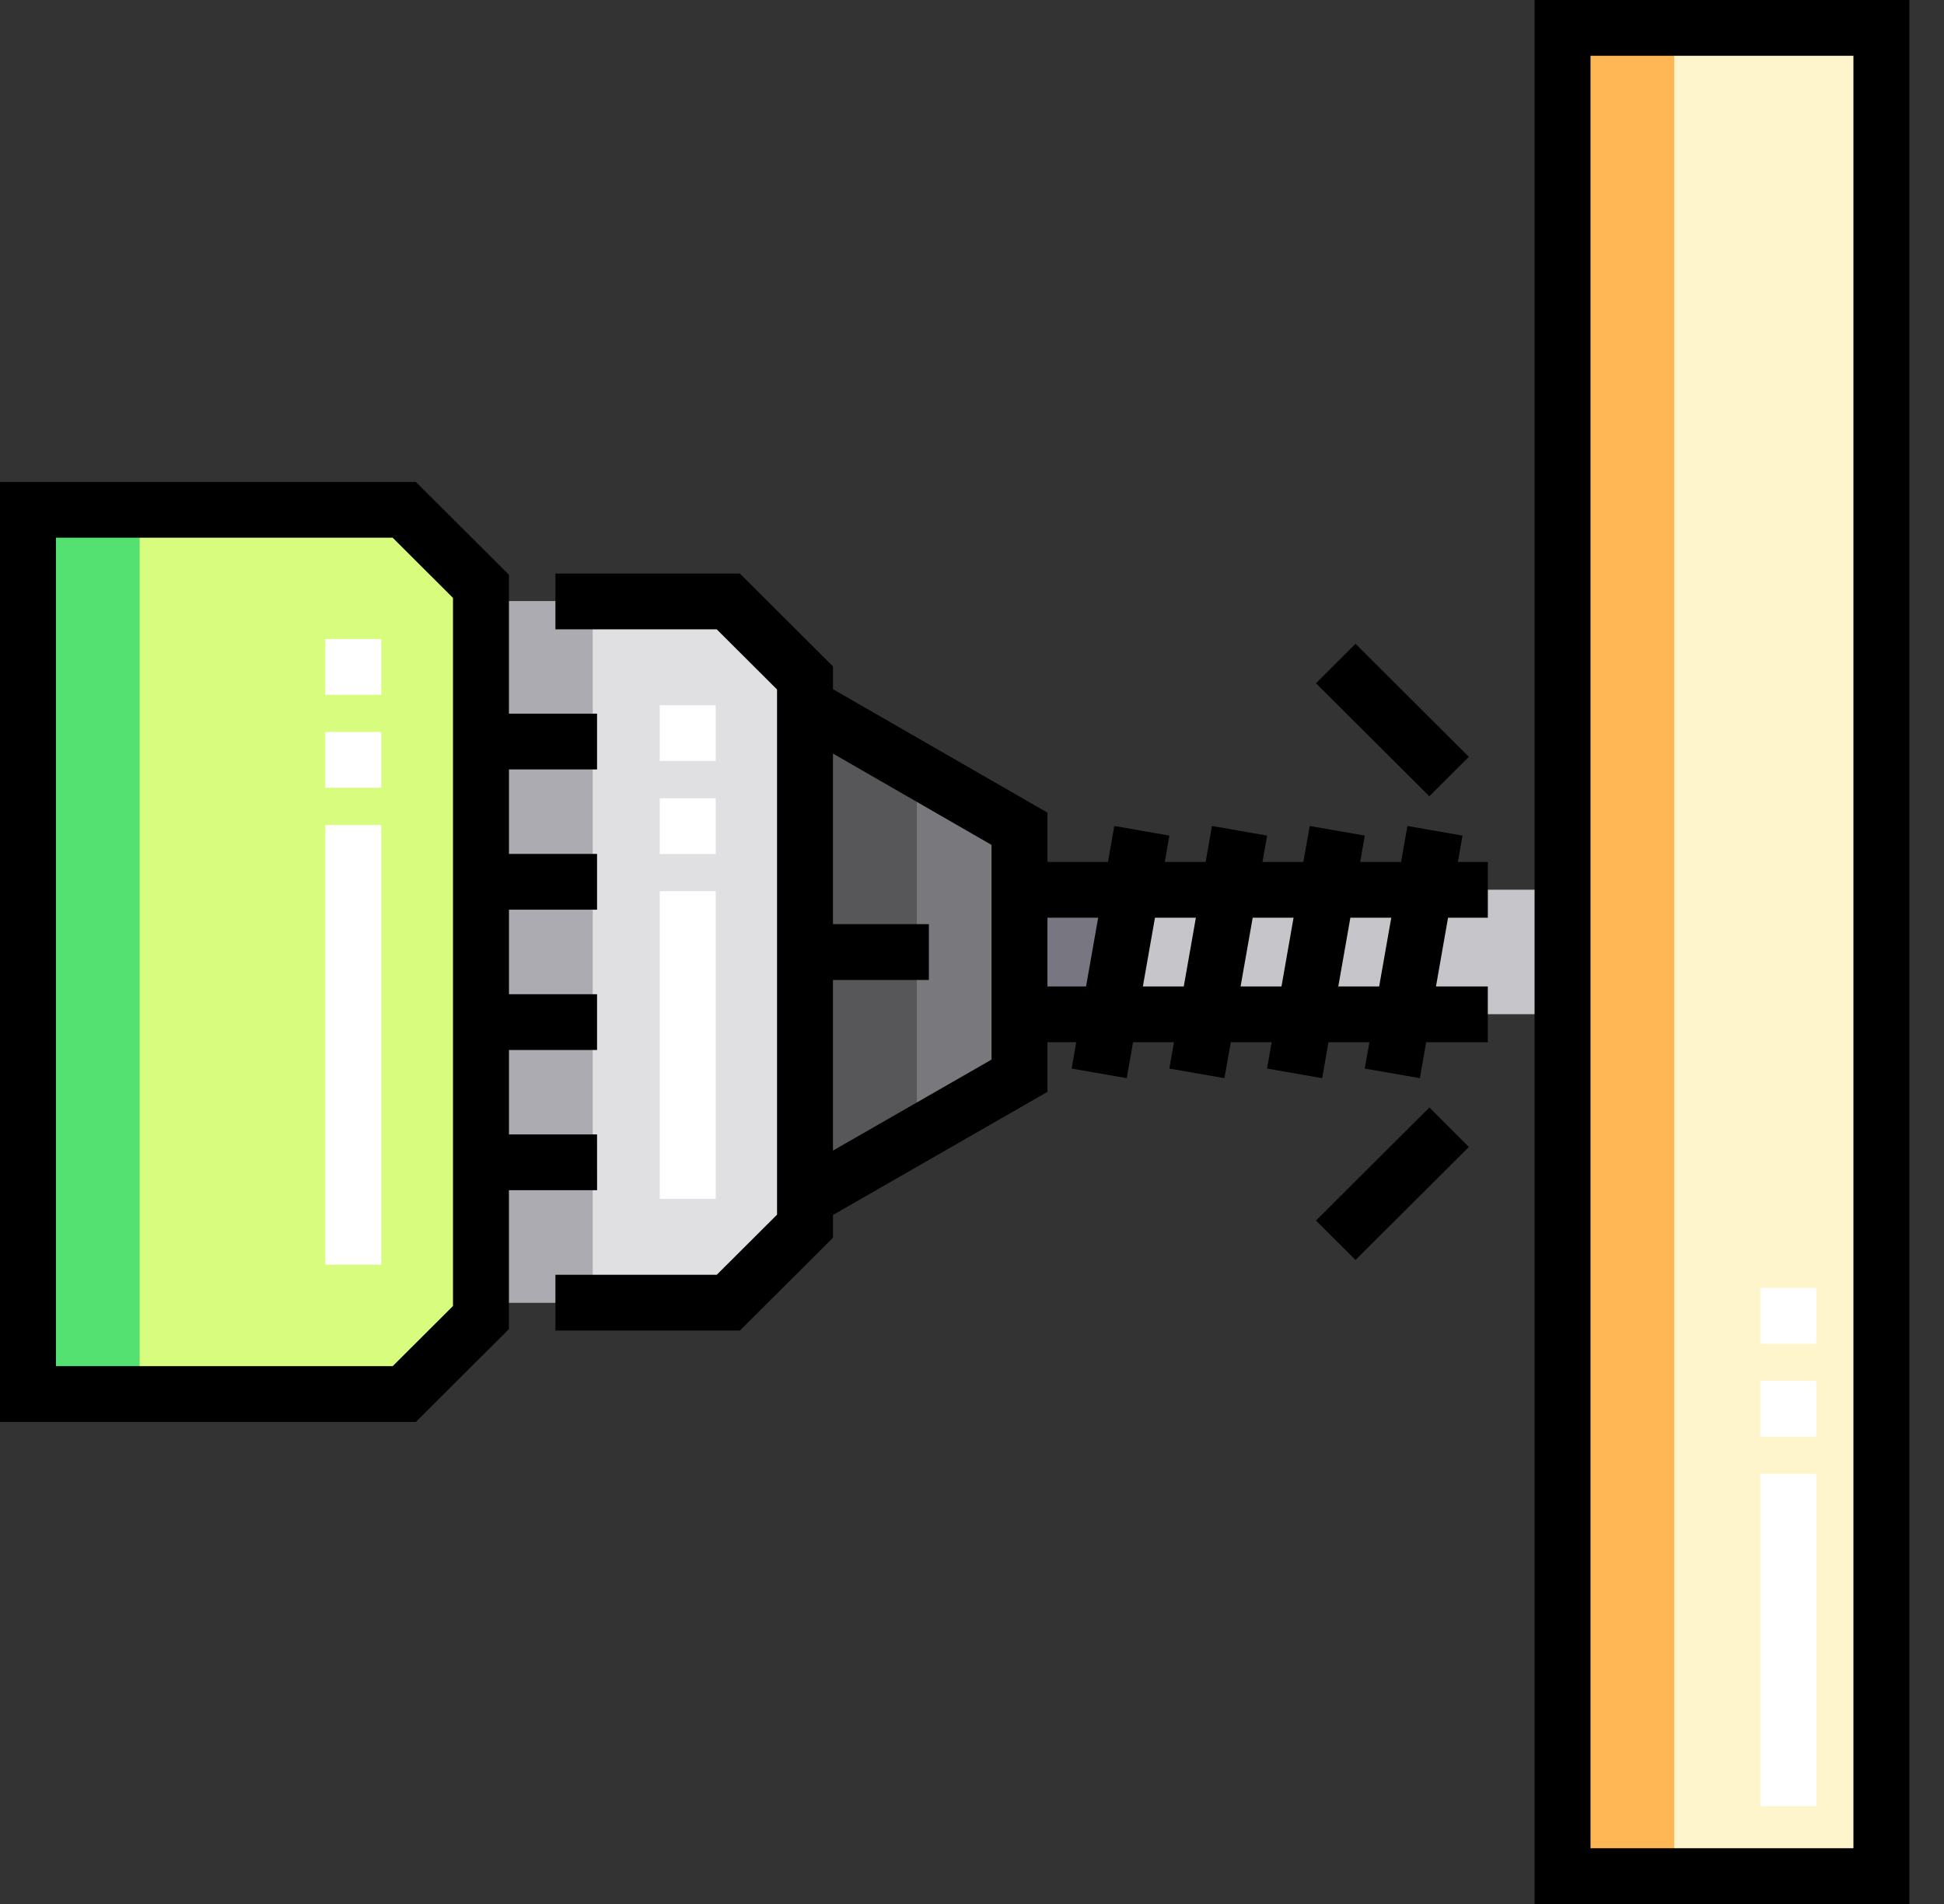 <svg xmlns="http://www.w3.org/2000/svg" width="49" height="48"><rect width="100%" height="100%" fill="#333333" stroke="none"/><path fill="#e0e0e2" d="M18.358 32.838H12.12V15.16h6.238l1.933 1.928V30.91l-1.933 1.928z"/><path fill="#d7fc7e" d="M10.185 12.85H.7v22.29h9.485l1.933-1.927V14.778l-1.933-1.928z"/><path fill="#79787d" d="M20.29 17.78l5.406 3.113v6.226l-5.406 3.104z"/><path fill="#fff5cc" d="M39.38.7h8.037v46.594H39.38z"/><path fill="#c6c5ca" d="M25.7 22.43h13.684v3.138H25.7z"/><path fill="#acabb1" d="M12.12 15.16h2.82v17.678h-2.82z"/><path fill="#55e072" d="M.7 12.85h2.82v22.291H.7z"/><path fill="#575759" d="M23.11 19.404l-2.82-1.624v12.443l2.82-1.619z"/><path fill="#ffb655" d="M39.38.7h2.82v46.594h-2.82z"/><path fill="#787680" d="M25.7 22.43h2.82v3.138H25.7z"/><path d="M36.747 21.73h.755v1.406h-1.003l-.304 1.732h1.306v1.406h-1.553l-.159.907-1.389-.242.117-.665h-1.031l-.16.907-1.389-.242.117-.665h-1.031l-.16.907-1.389-.242.117-.665H28.56l-.16.907-1.388-.242.116-.665h-.726v1.252l-5.406 3.104v.574l-2.346 2.34H14v-1.406h4.066l1.52-1.516v-13.24l-1.52-1.516H14V14.46h4.65l2.346 2.34v.575l5.406 3.112v1.243h1.525l.16-.907 1.388.243-.116.664h1.03l.16-.907 1.39.243-.118.664h1.031l.16-.907 1.389.243-.117.664h1.031l.16-.907 1.389.243zm-11.755-.43l-3.996-2.302v4.3h2.417v1.407h-2.417v4.302l3.996-2.294zm2.383 3.568l.305-1.732h-1.278v1.732zm2.463 0l.305-1.732h-1.031l-.305 1.732zm2.463 0l.304-1.732h-1.03l-.305 1.732zm2.767-1.732h-1.031l-.304 1.732h1.03z"/><path d="M15.05 30.005h-2.222v3.502l-2.346 2.34H0V12.15h10.482l2.346 2.34v3.502h2.221v1.406h-2.22v2.13h2.22v1.406h-2.22v2.13h2.22v1.406h-2.22v2.129h2.22zm-3.632-14.932l-1.52-1.517H1.41v20.885h8.488l1.52-1.516zM48.127 0v48H38.68V0zm-1.41 1.406H40.09v45.188h6.627zM33.17 17.225l.997-.995 2.857 2.85-.997.994zM33.17 30.77l2.858-2.85.996.995-2.857 2.849z"/><path fill="#fff" d="M9.61 31.883H8.2V20.798h1.41zm0-12.023H8.2v-1.406h1.41zm0-2.344H8.2V16.11h1.41zM18.04 30.223h-1.41v-7.756h1.41zm0-8.693h-1.41v-1.406h1.41zm0-2.344h-1.41V17.78h1.41zM45.78 45.533h-1.41v-8.376h1.41zm0-9.313h-1.41v-1.406h1.41zm0-2.344h-1.41V32.47h1.41z"/></svg>